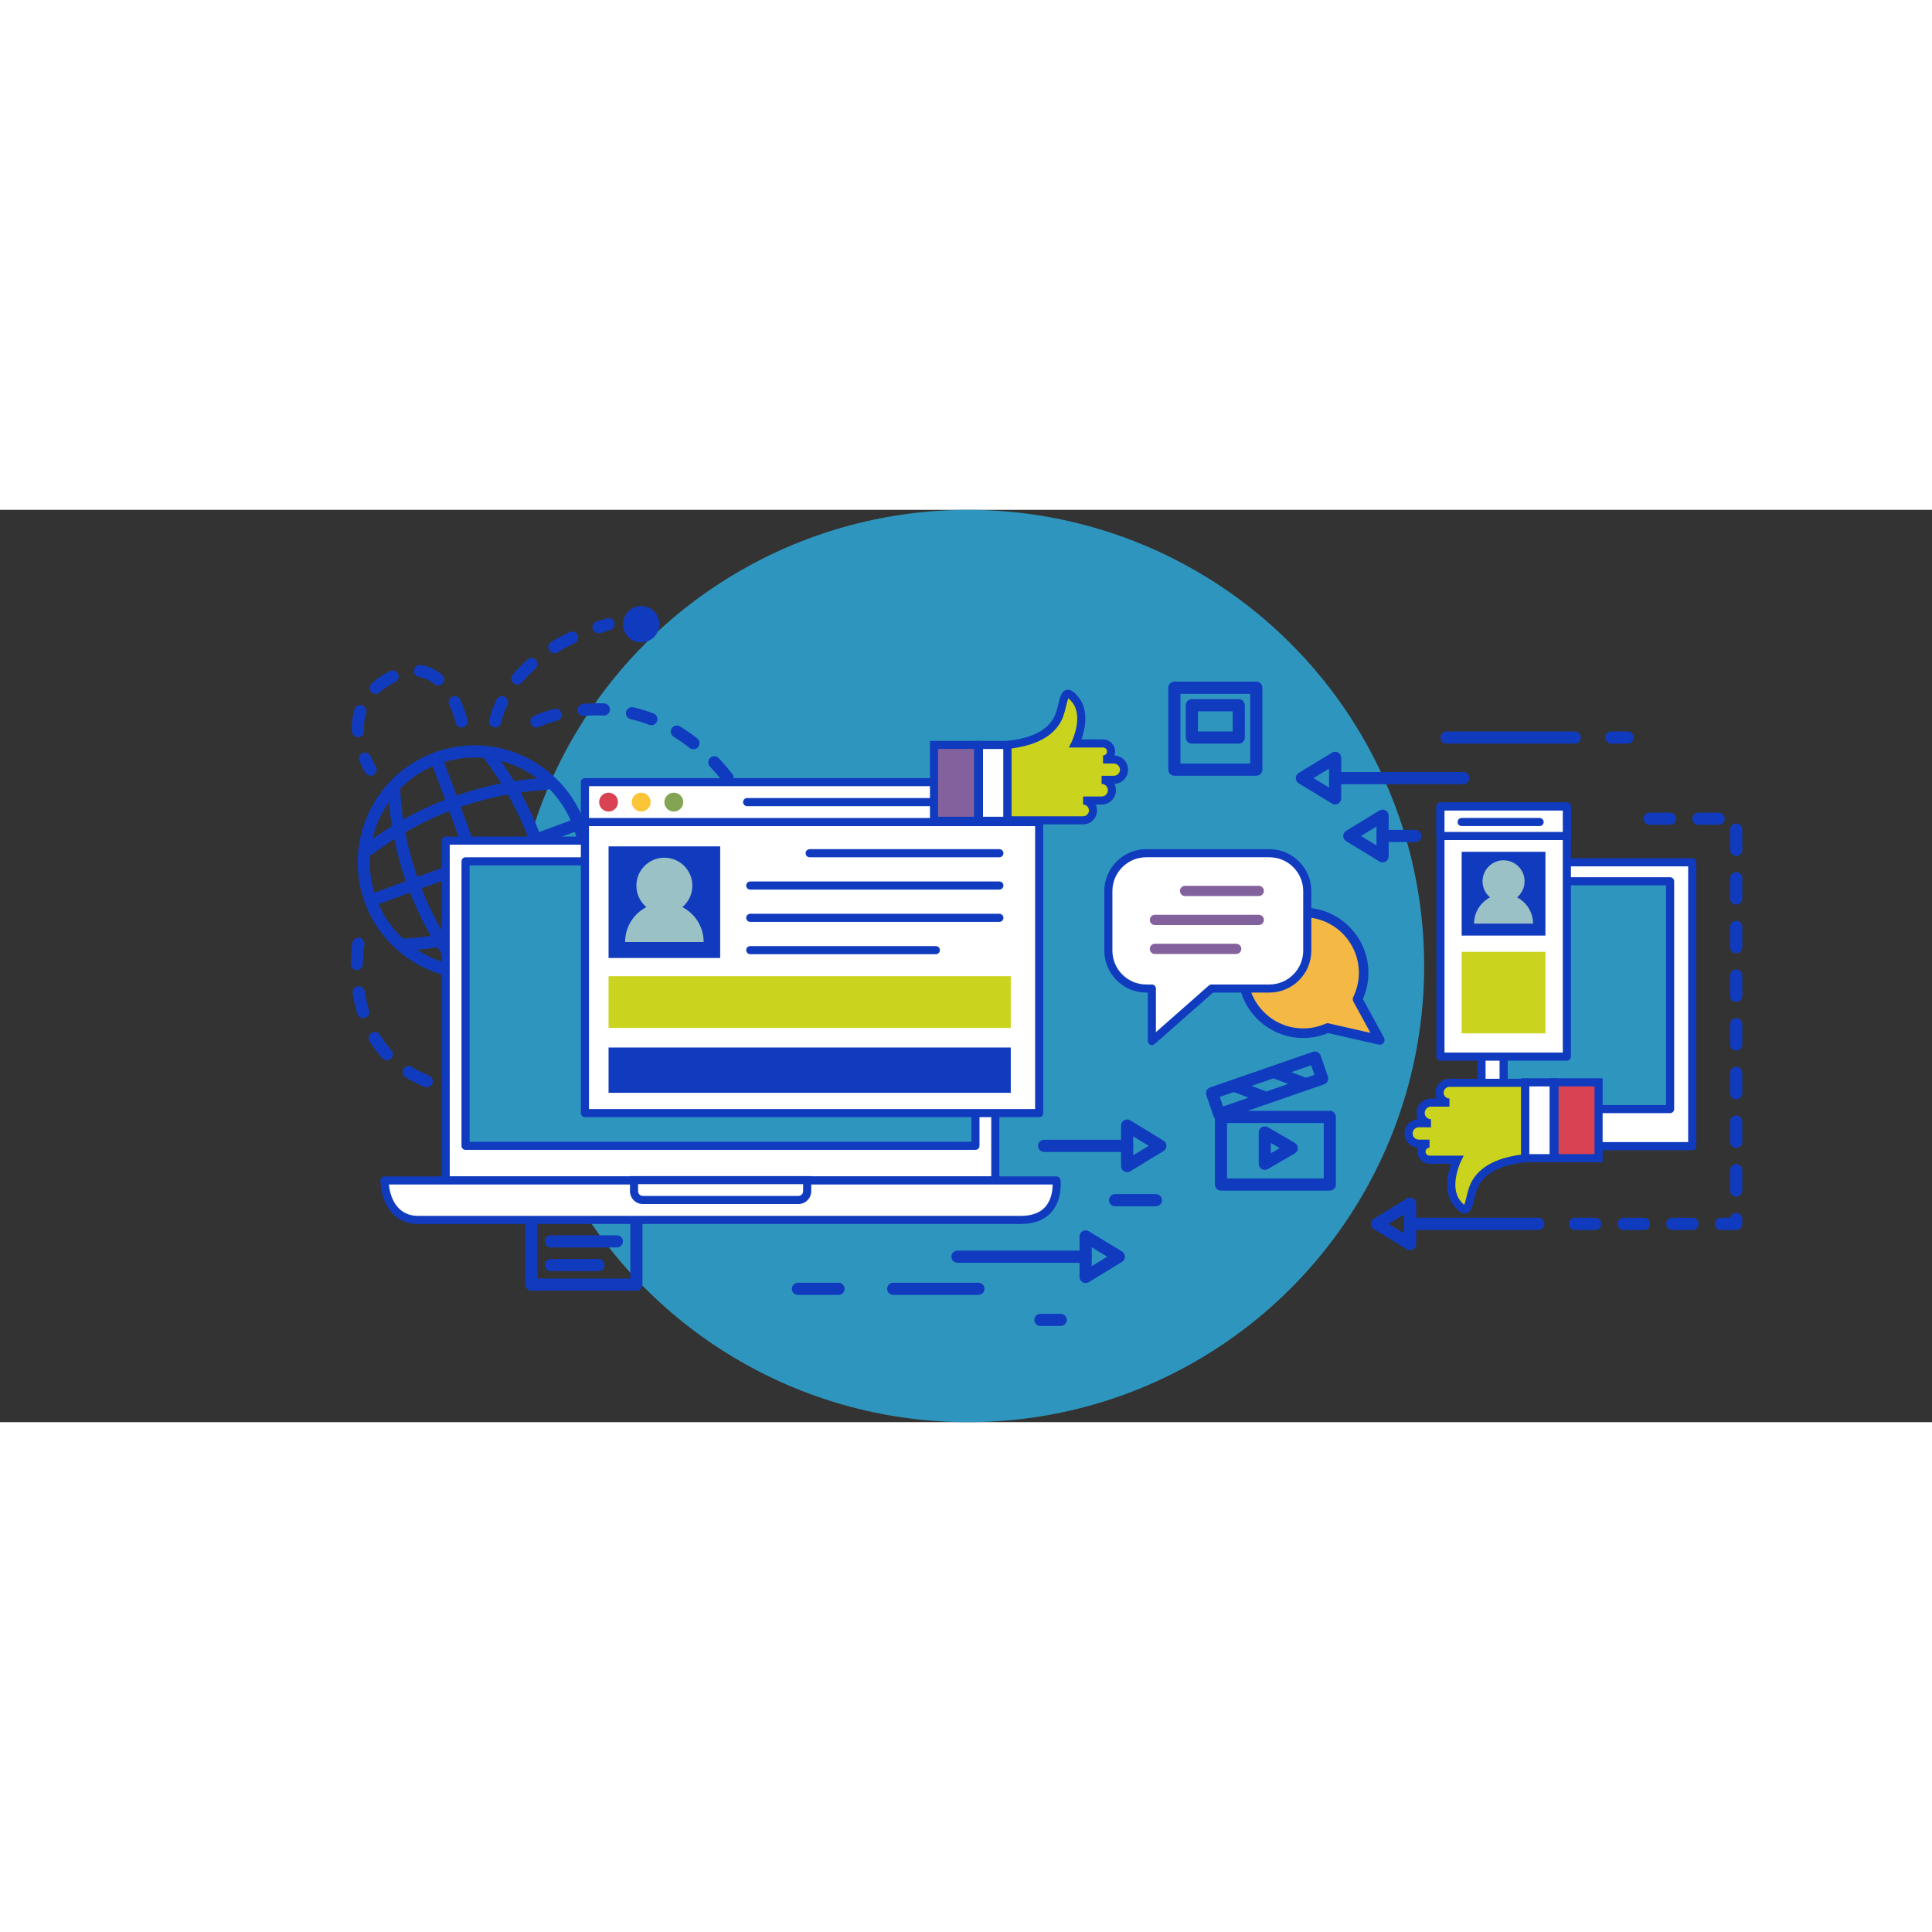 <?xml version="1.0"?>
<svg xmlns="http://www.w3.org/2000/svg" xmlns:xlink="http://www.w3.org/1999/xlink" version="1.1" id="Capa_1" x="0px" y="0px" width="512px" height="512px" viewBox="0 0 360 170" enable-background="new 0 0 360 170" xml:space="preserve" class=""><rect x="0" y="0" width="360" height="170" fill="#333333" stroke="none"/><g><g>
	<circle fill="#DFDFDF" cx="180.371" cy="85.001" r="85" data-original="#DFDFDF" class="active-path" style="fill:#2E96BE" data-old_color="#DFDFDF"/>
	<g>
		<g>
			<g>
				<path fill="#585757" d="M118.582,145.495H99.006c-0.626,0-1.134-0.509-1.134-1.134v-22.58c0-0.629,0.508-1.135,1.134-1.135      h19.576c0.626,0,1.134,0.506,1.134,1.135v22.58C119.716,144.986,119.208,145.495,118.582,145.495z M100.139,143.229h17.31      v-20.312h-17.31V143.229z" data-original="#585757" class="" style="fill:#113BBF" data-old_color="#585757"/>
			</g>
		</g>
	</g>
	<g>
		<g>
			<g>
				<g>
					<path fill="#585757" d="M88.439,87.47h-0.002c-9.085,0-17.303-5.729-20.444-14.26c-4.154-11.273,1.637-23.823,12.91-27.977       c2.43-0.896,4.963-1.35,7.531-1.35c9.086,0,17.304,5.73,20.445,14.26c2.013,5.46,1.777,11.378-0.661,16.663       c-2.438,5.283-6.788,9.303-12.248,11.315C93.539,87.016,91.006,87.47,88.439,87.47z M88.435,46.151       c-2.301,0-4.57,0.406-6.747,1.209c-10.101,3.721-15.289,14.967-11.567,25.066c2.816,7.642,10.178,12.776,18.319,12.776l0,0       c2.298,0,4.567-0.407,6.747-1.21c4.892-1.802,8.789-5.403,10.974-10.137c2.186-4.734,2.396-10.036,0.592-14.928       C103.938,51.285,96.576,46.151,88.435,46.151z" data-original="#585757" class="" style="fill:#113BBF" data-old_color="#585757"/>
				</g>
			</g>
		</g>
		<g>
			<g>
				<g>
					<path fill="#585757" d="M68.775,64.343c-0.344,0-0.685-0.155-0.906-0.45c-0.376-0.499-0.277-1.21,0.222-1.588       c9.773-7.382,21.405-11.669,33.641-12.395c0.624-0.046,1.162,0.438,1.198,1.064c0.036,0.624-0.439,1.162-1.064,1.198       c-11.786,0.7-22.992,4.83-32.407,11.942C69.254,64.269,69.013,64.343,68.775,64.343z" data-original="#585757" class="" style="fill:#113BBF" data-old_color="#585757"/>
				</g>
			</g>
		</g>
		<g>
			<g>
				<g>
					<path fill="#585757" d="M75.342,82.169c-0.597,0-1.096-0.465-1.131-1.067c-0.037-0.625,0.439-1.162,1.064-1.199       c11.786-0.697,22.992-4.826,32.407-11.94c0.498-0.379,1.21-0.28,1.588,0.22s0.278,1.21-0.223,1.588       c-9.771,7.387-21.404,11.673-33.64,12.396C75.387,82.167,75.363,82.169,75.342,82.169z" data-original="#585757" class="" style="fill:#113BBF" data-old_color="#585757"/>
				</g>
			</g>
		</g>
		<g>
			<g>
				<g>
					<path fill="#585757" d="M85.609,86.605c-0.344,0-0.683-0.154-0.905-0.449c-7.388-9.778-11.675-21.411-12.396-33.64       c-0.036-0.625,0.439-1.16,1.065-1.197c0.63-0.04,1.16,0.438,1.198,1.064c0.693,11.781,4.824,22.986,11.94,32.406       c0.378,0.5,0.278,1.21-0.223,1.588C86.088,86.532,85.847,86.605,85.609,86.605z" data-original="#585757" class="" style="fill:#113BBF" data-old_color="#585757"/>
				</g>
			</g>
		</g>
		<g>
			<g>
				<g>
					<path fill="#585757" d="M103.433,80.037c-0.596,0-1.097-0.463-1.132-1.065c-0.694-11.78-4.824-22.987-11.939-32.408       c-0.378-0.499-0.277-1.21,0.222-1.588c0.498-0.376,1.21-0.278,1.588,0.221c7.386,9.779,11.672,21.412,12.396,33.64       c0.036,0.625-0.44,1.162-1.066,1.199C103.479,80.037,103.454,80.037,103.433,80.037z" data-original="#585757" class="" style="fill:#113BBF" data-old_color="#585757"/>
				</g>
			</g>
		</g>
		<g>
			<g>
				<g>
					<path fill="#585757" d="M69.056,73.953c-0.46,0-0.896-0.285-1.062-0.743c-0.217-0.587,0.084-1.24,0.672-1.456l38.761-14.283       c0.587-0.217,1.238,0.084,1.455,0.672c0.217,0.587-0.084,1.238-0.672,1.456L69.448,73.882       C69.318,73.929,69.188,73.953,69.056,73.953z" data-original="#585757" class="" style="fill:#113BBF" data-old_color="#585757"/>
				</g>
			</g>
		</g>
		<g>
			<g>
				<g>
					<path fill="#585757" d="M95.578,86.189c-0.461,0-0.895-0.283-1.063-0.741l-14.283-38.76c-0.217-0.587,0.085-1.24,0.672-1.455       c0.586-0.217,1.238,0.084,1.456,0.671l14.283,38.761c0.215,0.587-0.085,1.237-0.672,1.456       C95.841,86.168,95.708,86.189,95.578,86.189z" data-original="#585757" class="" style="fill:#113BBF" data-old_color="#585757"/>
				</g>
			</g>
		</g>
	</g>
	<g>
		<g>
			<g>
				<path fill="#585757" d="M88.318,109.596c-0.034,0-0.068-0.002-0.104-0.005c-1.331-0.116-2.629-0.298-3.853-0.534      c-0.615-0.121-1.016-0.718-0.896-1.33c0.119-0.617,0.711-1.02,1.33-0.896c1.146,0.225,2.364,0.393,3.618,0.504      c0.624,0.057,1.085,0.604,1.03,1.229C89.393,109.15,88.898,109.596,88.318,109.596z M79.516,107.604      c-0.143,0-0.284-0.026-0.425-0.082c-1.256-0.508-2.444-1.106-3.537-1.783c-0.532-0.33-0.698-1.028-0.367-1.562      c0.329-0.53,1.027-0.696,1.561-0.368c0.982,0.608,2.059,1.15,3.192,1.608c0.582,0.233,0.861,0.896,0.628,1.476      C80.39,107.334,79.965,107.604,79.516,107.604z M72.087,102.559c-0.308,0-0.612-0.125-0.837-0.369      c-0.892-0.973-1.695-2.047-2.392-3.196c-0.325-0.536-0.153-1.232,0.382-1.558c0.534-0.324,1.232-0.153,1.558,0.383      c0.618,1.021,1.333,1.978,2.123,2.84c0.424,0.461,0.394,1.178-0.068,1.602C72.634,102.458,72.359,102.559,72.087,102.559z       M67.684,94.716c-0.483,0-0.933-0.312-1.082-0.798c-0.378-1.221-0.676-2.514-0.886-3.842c-0.098-0.618,0.325-1.198,0.943-1.296      c0.617-0.093,1.2,0.325,1.296,0.942c0.192,1.223,0.465,2.407,0.812,3.523c0.186,0.6-0.149,1.232-0.747,1.419      C67.907,94.699,67.795,94.716,67.684,94.716z M66.479,85.756c-0.006,0-0.014,0-0.021,0c-0.625-0.012-1.124-0.527-1.113-1.153      c0.039-2.347,0.313-3.885,0.325-3.949c0.112-0.616,0.703-1.024,1.318-0.912c0.615,0.11,1.024,0.701,0.914,1.316      c-0.003,0.015-0.256,1.435-0.291,3.583C67.602,85.26,67.096,85.756,66.479,85.756z" data-original="#585757" class="" style="fill:#113BBF" data-old_color="#585757"/>
			</g>
		</g>
	</g>
	<g>
		<g>
			<g>
				<path fill="#585757" d="M139.216,56.35c-0.384,0-0.759-0.195-0.973-0.549c-0.196-0.326-0.393-0.648-0.591-0.962      c-0.334-0.53-0.174-1.229,0.354-1.563c0.53-0.334,1.229-0.174,1.563,0.355c0.205,0.328,0.41,0.662,0.615,1.001      c0.321,0.537,0.148,1.234-0.389,1.556C139.617,56.298,139.415,56.35,139.216,56.35z M135.571,51.044      c-0.335,0-0.668-0.148-0.891-0.433c-0.773-0.98-1.581-1.916-2.398-2.783c-0.431-0.455-0.41-1.172,0.044-1.602      c0.455-0.431,1.174-0.41,1.604,0.044c0.864,0.915,1.717,1.903,2.53,2.936c0.39,0.492,0.304,1.205-0.188,1.593      C136.065,50.964,135.817,51.044,135.571,51.044z M129.21,44.614c-0.245,0-0.493-0.08-0.698-0.242      c-0.968-0.76-1.974-1.458-2.989-2.078c-0.534-0.325-0.704-1.021-0.378-1.558c0.323-0.534,1.021-0.704,1.558-0.379      c1.094,0.666,2.174,1.417,3.21,2.232c0.493,0.387,0.577,1.1,0.19,1.593C129.879,44.465,129.545,44.614,129.21,44.614z       M99.968,40.553c-0.425,0-0.83-0.238-1.024-0.646c-0.271-0.565-0.03-1.24,0.535-1.51c0.058-0.026,1.451-0.686,3.771-1.3      c0.604-0.161,1.228,0.199,1.386,0.805c0.161,0.605-0.198,1.227-0.805,1.386c-2.098,0.557-3.363,1.151-3.377,1.158      C100.296,40.52,100.13,40.553,99.968,40.553z M121.369,40.134c-0.133,0-0.269-0.024-0.401-0.074      c-1.128-0.43-2.294-0.784-3.465-1.056c-0.61-0.142-0.989-0.75-0.849-1.359c0.14-0.611,0.751-0.992,1.359-0.849      c1.271,0.294,2.535,0.679,3.759,1.144c0.586,0.222,0.879,0.877,0.658,1.461C122.258,39.855,121.826,40.134,121.369,40.134z       M108.745,38.419c-0.582,0-1.078-0.446-1.128-1.036c-0.055-0.625,0.407-1.174,1.032-1.227c1.3-0.112,2.583-0.146,3.919-0.091      c0.626,0.026,1.113,0.554,1.086,1.179c-0.024,0.626-0.543,1.118-1.179,1.086c-1.236-0.05-2.427-0.021-3.633,0.084      C108.81,38.417,108.777,38.419,108.745,38.419z" data-original="#585757" class="" style="fill:#113BBF" data-old_color="#585757"/>
			</g>
		</g>
	</g>
	<g>
		<g>
			<g>
				<g>
					<g>
						<rect x="83.045" y="61.637" fill="#FFFFFF" width="102.417" height="63.324" data-original="#FFFFFF" class=""/>
					</g>
				</g>
			</g>
			<g>
				<g>
					<g>
						<path fill="#585757" d="M185.462,125.717H83.045c-0.417,0-0.755-0.339-0.755-0.756V61.637c0-0.418,0.338-0.756,0.755-0.756        h102.417c0.418,0,0.756,0.338,0.756,0.756v63.324C186.218,125.378,185.88,125.717,185.462,125.717z M83.801,124.205h100.905        V62.393H83.801V124.205z" data-original="#585757" class="" style="fill:#113BBF" data-old_color="#585757"/>
					</g>
				</g>
			</g>
		</g>
		<g>
			<g>
				<g>
					<g>
						<rect x="86.749" y="65.497" fill="#2E96BE" width="95.009" height="53.012" data-original="#2E96BE" class=""/>
					</g>
				</g>
			</g>
			<g>
				<g>
					<g>
						<path fill="#585757" d="M181.758,119.266H86.749c-0.418,0-0.756-0.34-0.756-0.757V65.497c0-0.417,0.338-0.756,0.756-0.756        h95.009c0.416,0,0.757,0.338,0.757,0.756v53.012C182.514,118.926,182.174,119.266,181.758,119.266z M87.505,117.753h93.497        v-51.5H87.505V117.753z" data-original="#585757" class="" style="fill:#113BBF" data-old_color="#585757"/>
					</g>
				</g>
			</g>
		</g>
		<g>
			<g>
				<g>
					<g>
						<path fill="#FFFFFF" d="M190.25,132.314c-24.851,0-81.474,0-112.307,0c-6.292,0-6.292-7.354-6.292-7.354h125.205        C196.856,124.961,197.799,132.314,190.25,132.314z" data-original="#FFFFFF" class=""/>
					</g>
				</g>
			</g>
			<g>
				<g>
					<g>
						<path fill="#585757" d="M190.25,133.07H77.943c-5.575,0-7.048-5.305-7.048-8.109c0-0.418,0.339-0.756,0.756-0.756h125.205        c0.379,0,0.701,0.281,0.748,0.659c0.02,0.146,0.434,3.597-1.686,6.004C194.635,132.329,192.728,133.07,190.25,133.07z         M72.457,125.717c0.188,1.74,1.098,5.842,5.486,5.842H190.25c2.022,0,3.549-0.567,4.535-1.688        c1.185-1.346,1.354-3.186,1.354-4.153L72.457,125.717L72.457,125.717z" data-original="#585757" class="" style="fill:#113BBF" data-old_color="#585757"/>
					</g>
				</g>
			</g>
		</g>
	</g>
	<g>
		<g>
			<g>
				<g>
					<rect x="108.991" y="58.176" fill="#FFFFFF" width="84.641" height="54.239" data-original="#FFFFFF" class=""/>
				</g>
			</g>
		</g>
		<g>
			<g>
				<g>
					<path fill="#585757" d="M193.632,113.171h-84.641c-0.417,0-0.756-0.338-0.756-0.756V58.176c0-0.418,0.339-0.756,0.756-0.756       h84.641c0.417,0,0.757,0.338,0.757,0.756v54.239C194.388,112.833,194.049,113.171,193.632,113.171z M109.747,111.659h83.129       V58.931h-83.129V111.659z" data-original="#585757" class="" style="fill:#113BBF" data-old_color="#585757"/>
				</g>
			</g>
		</g>
	</g>
	<g>
		<g>
			<g>
				<rect x="113.397" y="62.71" fill="#585757" width="20.799" height="20.799" data-original="#585757" class="" style="fill:#113BBF" data-old_color="#585757"/>
			</g>
		</g>
	</g>
	<g>
		<g>
			<g>
				<rect x="113.397" y="86.896" fill="#CAD41F" width="74.943" height="9.642" data-original="#CAD41F" class=""/>
			</g>
		</g>
	</g>
	<g>
		<g>
			<g>
				<rect x="113.397" y="100.191" fill="#585757" width="74.943" height="8.438" data-original="#585757" class="" style="fill:#113BBF" data-old_color="#585757"/>
			</g>
		</g>
	</g>
	<g>
		<g>
			<g>
				<g>
					<rect x="108.991" y="50.745" fill="#FFFFFF" width="84.641" height="7.431" data-original="#FFFFFF" class=""/>
				</g>
			</g>
		</g>
		<g>
			<g>
				<g>
					<path fill="#585757" d="M193.632,58.931h-84.641c-0.417,0-0.756-0.338-0.756-0.755v-7.431c0-0.418,0.339-0.756,0.756-0.756       h84.641c0.417,0,0.757,0.338,0.757,0.756v7.431C194.388,58.593,194.049,58.931,193.632,58.931z M109.747,57.42h83.129V51.5       h-83.129V57.42z" data-original="#585757" class="" style="fill:#113BBF" data-old_color="#585757"/>
				</g>
			</g>
		</g>
	</g>
	<g>
		<g>
			<g>
				<circle fill="#D84253" cx="113.398" cy="54.46" r="1.758" data-original="#D84253"/>
			</g>
		</g>
	</g>
	<g>
		<g>
			<g>
				<circle fill="#83A452" cx="125.555" cy="54.46" r="1.758" data-original="#83A452"/>
			</g>
		</g>
	</g>
	<g>
		<g>
			<g>
				<circle fill="#FCC538" cx="119.477" cy="54.46" r="1.758" data-original="#FCC538"/>
			</g>
		</g>
	</g>
	<g>
		<g>
			<g>
				<path fill="#585757" d="M188.342,55.216h-49.126c-0.418,0-0.756-0.338-0.756-0.756c0-0.417,0.338-0.756,0.756-0.756h49.126      c0.416,0,0.757,0.338,0.757,0.756S188.758,55.216,188.342,55.216z" data-original="#585757" class="" style="fill:#113BBF" data-old_color="#585757"/>
			</g>
		</g>
	</g>
	<g>
		<g>
			<g>
				<circle fill="#99C1C6" cx="123.796" cy="70.032" r="5.214" data-original="#99C1C6"/>
			</g>
		</g>
	</g>
	<g>
		<g>
			<g>
				<path fill="#99C1C6" d="M123.797,73.211c-4.046,0-7.323,3.28-7.323,7.325h14.646C131.12,76.492,127.842,73.211,123.797,73.211z" data-original="#99C1C6"/>
			</g>
		</g>
	</g>
	<g>
		<g>
			<g>
				<path fill="#585757" d="M186.218,64.741H150.87c-0.418,0-0.756-0.338-0.756-0.755c0-0.418,0.338-0.756,0.756-0.756h35.348      c0.417,0,0.757,0.338,0.757,0.756C186.974,64.403,186.635,64.741,186.218,64.741z" data-original="#585757" class="" style="fill:#113BBF" data-old_color="#585757"/>
			</g>
		</g>
	</g>
	<g>
		<g>
			<g>
				<path fill="#585757" d="M186.218,70.761h-46.421c-0.417,0-0.756-0.338-0.756-0.756c0-0.417,0.339-0.756,0.756-0.756h46.421      c0.417,0,0.757,0.339,0.757,0.756C186.974,70.423,186.635,70.761,186.218,70.761z" data-original="#585757" class="" style="fill:#113BBF" data-old_color="#585757"/>
			</g>
		</g>
	</g>
	<g>
		<g>
			<g>
				<path fill="#585757" d="M186.218,76.782h-46.421c-0.417,0-0.756-0.339-0.756-0.756s0.339-0.756,0.756-0.756h46.421      c0.417,0,0.757,0.338,0.757,0.756C186.974,76.443,186.635,76.782,186.218,76.782z" data-original="#585757" class="" style="fill:#113BBF" data-old_color="#585757"/>
			</g>
		</g>
	</g>
	<g>
		<g>
			<g>
				<path fill="#585757" d="M174.38,82.802h-34.583c-0.417,0-0.756-0.338-0.756-0.756s0.339-0.756,0.756-0.756h34.583      c0.417,0,0.757,0.338,0.757,0.756S174.797,82.802,174.38,82.802z" data-original="#585757" class="" style="fill:#113BBF" data-old_color="#585757"/>
			</g>
		</g>
	</g>
	<g>
		<g>
			<g>
				<path fill="#FFFFFF" d="M118.141,124.898v2.058c0,0.905,0.734,1.642,1.642,1.642h28.981c0.906,0,1.643-0.734,1.643-1.642v-2.058      H118.141z" data-original="#FFFFFF" class=""/>
			</g>
		</g>
		<g>
			<g>
				<path fill="#585757" d="M148.764,129.354h-28.981c-1.322,0-2.396-1.073-2.396-2.396v-2.812h33.776v2.812      C151.162,128.279,150.086,129.354,148.764,129.354z M118.896,125.654v1.302c0,0.489,0.396,0.886,0.886,0.886h28.981      c0.487,0,0.887-0.396,0.887-0.886v-1.302H118.896z" data-original="#585757" class="" style="fill:#113BBF" data-old_color="#585757"/>
			</g>
		</g>
	</g>
	<g>
		<g>
			<g>
				<g>
					<g>
						<g>
							<rect x="276.061" y="65.676" fill="#FFFFFF" width="39.261" height="52.895" data-original="#FFFFFF" class=""/>
						</g>
					</g>
				</g>
				<g>
					<g>
						<g>
							<path fill="#585757" d="M315.321,119.325H276.06c-0.418,0-0.756-0.339-0.756-0.757V65.676c0-0.417,0.338-0.756,0.756-0.756         h39.261c0.418,0,0.756,0.338,0.756,0.756v52.895C316.077,118.986,315.739,119.325,315.321,119.325z M276.816,117.812h37.749         v-51.38h-37.749V117.812z" data-original="#585757" class="" style="fill:#113BBF" data-old_color="#585757"/>
						</g>
					</g>
				</g>
			</g>
			<g>
				<g>
					<g>
						<g>
							<rect x="280.183" y="69.216" fill="#2E96BE" width="31.016" height="42.446" data-original="#2E96BE" class=""/>
						</g>
					</g>
				</g>
				<g>
					<g>
						<g>
							<path fill="#585757" d="M311.198,112.418h-31.016c-0.417,0-0.757-0.338-0.757-0.756V69.216c0-0.418,0.34-0.756,0.757-0.756         h31.016c0.418,0,0.756,0.338,0.756,0.756v42.446C311.954,112.08,311.616,112.418,311.198,112.418z M280.938,110.906h29.504         V69.971h-29.504V110.906z" data-original="#585757" class="" style="fill:#113BBF" data-old_color="#585757"/>
						</g>
					</g>
				</g>
			</g>
		</g>
		<g>
			<g>
				<g>
					<g>
						<g>
							<rect x="268.403" y="55.276" fill="#FFFFFF" width="23.558" height="46.607" data-original="#FFFFFF" class=""/>
						</g>
					</g>
				</g>
				<g>
					<g>
						<g>
							<path fill="#585757" d="M291.961,102.641h-23.558c-0.416,0-0.756-0.339-0.756-0.757V55.276c0-0.418,0.34-0.756,0.756-0.756         h23.558c0.418,0,0.756,0.338,0.756,0.756v46.607C292.717,102.302,292.379,102.641,291.961,102.641z M269.159,101.128h22.046         V56.032h-22.046V101.128L269.159,101.128z" data-original="#585757" class="" style="fill:#113BBF" data-old_color="#585757"/>
						</g>
					</g>
				</g>
			</g>
			<g>
				<g>
					<g>
						<g>
							<rect x="268.403" y="55.276" fill="#FFFFFF" width="23.558" height="5.497" data-original="#FFFFFF" class=""/>
						</g>
					</g>
				</g>
				<g>
					<g>
						<g>
							<path fill="#585757" d="M291.961,61.529h-23.558c-0.416,0-0.756-0.338-0.756-0.756v-5.497c0-0.418,0.34-0.756,0.756-0.756         h23.558c0.418,0,0.756,0.338,0.756,0.756v5.497C292.717,61.191,292.379,61.529,291.961,61.529z M269.159,60.018h22.046         v-3.985h-22.046V60.018L269.159,60.018z" data-original="#585757" class="" style="fill:#113BBF" data-old_color="#585757"/>
						</g>
					</g>
				</g>
			</g>
			<g>
				<g>
					<g>
						<path fill="#585757" d="M286.885,58.924H272.36c-0.418,0-0.756-0.338-0.756-0.756c0-0.417,0.338-0.755,0.756-0.755h14.525        c0.419,0,0.757,0.338,0.757,0.755C287.642,58.586,287.304,58.924,286.885,58.924z" data-original="#585757" class="" style="fill:#113BBF" data-old_color="#585757"/>
					</g>
				</g>
			</g>
			<g>
				<g>
					<g>
						<rect x="272.359" y="63.72" fill="#585757" width="15.613" height="15.613" data-original="#585757" class="" style="fill:#113BBF" data-old_color="#585757"/>
					</g>
				</g>
			</g>
			<g>
				<g>
					<g>
						<circle fill="#99C1C6" cx="280.167" cy="69.216" r="3.915" data-original="#99C1C6"/>
					</g>
				</g>
			</g>
			<g>
				<g>
					<g>
						<path fill="#99C1C6" d="M280.167,71.604c-3.037,0-5.499,2.461-5.499,5.499h10.996        C285.664,74.065,283.203,71.604,280.167,71.604z" data-original="#99C1C6"/>
					</g>
				</g>
			</g>
			<g>
				<g>
					<g>
						<rect x="272.359" y="82.358" fill="#CAD41F" width="15.613" height="15.194" data-original="#CAD41F" class=""/>
					</g>
				</g>
			</g>
		</g>
	</g>
	<g>
		<g>
			<g>
				<path fill="#F4B845" d="M253.759,83.072v4.432l-0.601,3.695l3.844,7.473l-9.607-1.582c0,0-8.501,1.362-10.327-1.215      l-4.685-5.003c0,0-4.607-15.491,12.602-15.594C251.356,75.241,253.759,83.072,253.759,83.072z" data-original="#F4B845"/>
			</g>
		</g>
	</g>
	<g>
		<g>
			<g>
				<g>
					<path fill="#585757" d="M257.105,99.673c-0.067,0-0.134-0.008-0.2-0.022l-9.434-2.152c-1.479,0.611-3.033,0.921-4.63,0.921       c-6.698,0-12.149-5.451-12.149-12.149c0-6.701,5.451-12.15,12.149-12.15c6.7,0,12.149,5.45,12.149,12.15       c0,1.688-0.348,3.33-1.036,4.887l3.934,7.197c0.168,0.309,0.141,0.687-0.07,0.967       C257.646,99.545,257.381,99.673,257.105,99.673z M247.388,95.666c0.065,0,0.133,0.008,0.198,0.023l7.782,1.775l-3.197-5.851       c-0.139-0.255-0.146-0.562-0.02-0.82c0.698-1.435,1.053-2.958,1.053-4.526c0-5.715-4.647-10.362-10.362-10.362       s-10.362,4.647-10.362,10.362c0,5.713,4.647,10.362,10.362,10.362c1.445,0,2.854-0.299,4.185-0.888       C247.14,95.693,247.264,95.666,247.388,95.666z" data-original="#585757" class="" style="fill:#113BBF" data-old_color="#585757"/>
				</g>
			</g>
		</g>
	</g>
	<g>
		<g>
			<g>
				<path fill="#FFFFFF" d="M236.524,63.983H213.59c-3.887,0-7.063,3.179-7.063,7.064v11.086c0,3.887,3.178,7.066,7.063,7.066h1.042      v9.795l11.117-9.795h10.775c3.887,0,7.064-3.18,7.064-7.066V71.047C243.59,67.162,240.411,63.983,236.524,63.983z" data-original="#FFFFFF" class=""/>
			</g>
		</g>
	</g>
	<g>
		<g>
			<g>
				<path fill="#585757" d="M214.632,99.75c-0.104,0-0.211-0.021-0.312-0.068c-0.271-0.121-0.444-0.391-0.444-0.688v-9.039h-0.286      c-4.312,0-7.819-3.508-7.819-7.822V71.047c0-4.312,3.507-7.82,7.819-7.82h22.936c4.312,0,7.821,3.509,7.821,7.82v11.086      c0,4.314-3.509,7.822-7.821,7.822h-10.491l-10.9,9.605C214.99,99.686,214.812,99.75,214.632,99.75z M213.59,64.738      c-3.479,0-6.31,2.83-6.31,6.309v11.086c0,3.479,2.83,6.311,6.31,6.311h1.042c0.418,0,0.757,0.338,0.757,0.756v8.121l9.861-8.688      c0.138-0.123,0.315-0.188,0.499-0.188h10.775c3.479,0,6.31-2.832,6.31-6.311V71.047c0-3.479-2.83-6.309-6.31-6.309H213.59z" data-original="#585757" class="" style="fill:#113BBF" data-old_color="#585757"/>
			</g>
		</g>
	</g>
	<g>
		<g>
			<g>
				<g>
					<path fill="#585757" d="M210.024,119.643h-15.473c-0.625,0-1.133-0.508-1.133-1.134s0.508-1.134,1.133-1.134h15.473       c0.628,0,1.134,0.508,1.134,1.134S210.652,119.643,210.024,119.643z" data-original="#585757" class="" style="fill:#113BBF" data-old_color="#585757"/>
				</g>
			</g>
		</g>
		<g>
			<g>
				<g>
					<path fill="#585757" d="M210.024,123.421c-0.189,0-0.382-0.049-0.555-0.146c-0.357-0.2-0.578-0.578-0.578-0.988v-7.559       c0-0.41,0.221-0.787,0.578-0.988c0.357-0.199,0.796-0.191,1.146,0.021l6.194,3.779c0.338,0.205,0.543,0.57,0.543,0.967       s-0.205,0.762-0.543,0.969l-6.194,3.778C210.436,123.366,210.23,123.421,210.024,123.421z M211.158,116.749v3.519l2.885-1.759       L211.158,116.749z" data-original="#585757" class="" style="fill:#113BBF" data-old_color="#585757"/>
				</g>
			</g>
		</g>
	</g>
	<g>
		<g>
			<g>
				<g>
					<path fill="#585757" d="M202.29,140.301h-23.879c-0.627,0-1.133-0.508-1.133-1.134s0.506-1.134,1.133-1.134h23.879       c0.626,0,1.134,0.508,1.134,1.134S202.916,140.301,202.29,140.301z" data-original="#585757" class="" style="fill:#113BBF" data-old_color="#585757"/>
				</g>
			</g>
		</g>
		<g>
			<g>
				<g>
					<path fill="#585757" d="M202.29,144.08c-0.191,0-0.383-0.049-0.556-0.146c-0.357-0.199-0.578-0.578-0.578-0.988v-7.559       c0-0.41,0.221-0.787,0.578-0.988c0.356-0.198,0.796-0.191,1.146,0.021l6.193,3.778c0.338,0.206,0.543,0.573,0.543,0.969       s-0.205,0.762-0.543,0.967l-6.193,3.779C202.699,144.023,202.493,144.08,202.29,144.08z M203.424,137.407v3.52l2.884-1.76       L203.424,137.407z" data-original="#585757" class="" style="fill:#113BBF" data-old_color="#585757"/>
				</g>
			</g>
		</g>
	</g>
	<g>
		<g>
			<g>
				<g>
					<path fill="#585757" d="M286.64,134.188h-23.878c-0.629,0-1.135-0.508-1.135-1.133c0-0.627,0.506-1.135,1.135-1.135h23.878       c0.626,0,1.134,0.508,1.134,1.135C287.774,133.68,287.266,134.188,286.64,134.188z" data-original="#585757" class="" style="fill:#113BBF" data-old_color="#585757"/>
				</g>
			</g>
		</g>
		<g>
			<g>
				<g>
					<path fill="#585757" d="M262.762,137.967c-0.205,0-0.41-0.056-0.592-0.167l-6.192-3.778c-0.338-0.205-0.544-0.57-0.544-0.967       c0-0.396,0.206-0.762,0.544-0.969l6.192-3.779c0.351-0.212,0.788-0.22,1.146-0.021c0.356,0.2,0.579,0.579,0.579,0.989v7.558       c0,0.411-0.223,0.788-0.579,0.989C263.144,137.918,262.952,137.967,262.762,137.967z M258.743,133.055l2.885,1.76v-3.52       L258.743,133.055z" data-original="#585757" class="" style="fill:#113BBF" data-old_color="#585757"/>
				</g>
			</g>
		</g>
	</g>
	<g>
		<g>
			<g>
				<g>
					<path fill="#585757" d="M272.656,51.123h-23.878c-0.628,0-1.134-0.508-1.134-1.134c0-0.626,0.506-1.134,1.134-1.134h23.878       c0.626,0,1.134,0.508,1.134,1.134C273.79,50.615,273.282,51.123,272.656,51.123z" data-original="#585757" class="" style="fill:#113BBF" data-old_color="#585757"/>
				</g>
			</g>
		</g>
		<g>
			<g>
				<g>
					<path fill="#585757" d="M248.778,54.901c-0.205,0-0.41-0.055-0.591-0.165l-6.193-3.779c-0.339-0.207-0.544-0.573-0.544-0.968       c0-0.396,0.205-0.762,0.544-0.967l6.193-3.779c0.35-0.214,0.787-0.222,1.146-0.022c0.357,0.201,0.579,0.579,0.579,0.989v7.558       c0,0.411-0.222,0.789-0.579,0.989C249.16,54.853,248.969,54.901,248.778,54.901z M244.76,49.989l2.886,1.76V48.23       L244.76,49.989z" data-original="#585757" class="" style="fill:#113BBF" data-old_color="#585757"/>
				</g>
			</g>
		</g>
	</g>
	<g>
		<g>
			<g>
				<g>
					<path fill="#585757" d="M293.438,43.564H269.56c-0.626,0-1.135-0.508-1.135-1.133c0-0.626,0.509-1.134,1.135-1.134h23.878       c0.626,0,1.134,0.508,1.134,1.134C294.571,43.057,294.063,43.564,293.438,43.564z" data-original="#585757" class="" style="fill:#113BBF" data-old_color="#585757"/>
				</g>
			</g>
		</g>
	</g>
	<g>
		<g>
			<g>
				<g>
					<path fill="#585757" d="M303.304,43.564h-3.042c-0.627,0-1.135-0.508-1.135-1.133c0-0.626,0.508-1.134,1.135-1.134h3.042       c0.626,0,1.134,0.508,1.134,1.134S303.93,43.564,303.304,43.564z" data-original="#585757" class="" style="fill:#113BBF" data-old_color="#585757"/>
				</g>
			</g>
		</g>
	</g>
	<g>
		<g>
			<g>
				<g>
					<path fill="#585757" d="M263.742,61.907h-6.122c-0.626,0-1.134-0.506-1.134-1.134c0-0.626,0.508-1.134,1.134-1.134h6.122       c0.625,0,1.133,0.508,1.133,1.134C264.875,61.401,264.367,61.907,263.742,61.907z" data-original="#585757" class="" style="fill:#113BBF" data-old_color="#585757"/>
				</g>
			</g>
		</g>
		<g>
			<g>
				<g>
					<path fill="#585757" d="M257.62,65.686c-0.205,0-0.409-0.055-0.591-0.165l-6.193-3.779c-0.337-0.205-0.543-0.573-0.543-0.968       c0-0.394,0.206-0.762,0.543-0.967l6.193-3.779c0.352-0.214,0.789-0.222,1.146-0.021c0.357,0.201,0.579,0.579,0.579,0.988v7.558       c0,0.411-0.222,0.789-0.579,0.989C258.003,65.639,257.811,65.686,257.62,65.686z M253.604,60.773l2.883,1.76v-3.518       L253.604,60.773z" data-original="#585757" class="" style="fill:#113BBF" data-old_color="#585757"/>
				</g>
			</g>
		</g>
	</g>
	<g>
		<g>
			<g>
				<g>
					<path fill="#585757" d="M182.317,146.285h-15.876c-0.626,0-1.134-0.508-1.134-1.135c0-0.625,0.508-1.133,1.134-1.133h15.876       c0.626,0,1.134,0.508,1.134,1.133C183.451,145.777,182.943,146.285,182.317,146.285z" data-original="#585757" class="" style="fill:#113BBF" data-old_color="#585757"/>
				</g>
			</g>
		</g>
	</g>
	<g>
		<g>
			<g>
				<g>
					<path fill="#585757" d="M114.943,137.445h-12.298c-0.628,0-1.134-0.506-1.134-1.133s0.506-1.135,1.134-1.135h12.299       c0.627,0,1.134,0.508,1.134,1.135C116.077,136.939,115.57,137.445,114.943,137.445z" data-original="#585757" class="" style="fill:#113BBF" data-old_color="#585757"/>
				</g>
			</g>
		</g>
	</g>
	<g>
		<g>
			<g>
				<g>
					<path fill="#585757" d="M111.519,141.855h-8.874c-0.628,0-1.134-0.508-1.134-1.135c0-0.626,0.506-1.134,1.134-1.134h8.874       c0.626,0,1.134,0.508,1.134,1.134C112.652,141.35,112.145,141.855,111.519,141.855z" data-original="#585757" class="" style="fill:#113BBF" data-old_color="#585757"/>
				</g>
			</g>
		</g>
	</g>
	<g>
		<g>
			<g>
				<g>
					<path fill="#585757" d="M156.241,146.285h-7.56c-0.625,0-1.134-0.508-1.134-1.135c0-0.625,0.509-1.133,1.134-1.133h7.56       c0.626,0,1.134,0.508,1.134,1.133C157.375,145.777,156.867,146.285,156.241,146.285z" data-original="#585757" class="" style="fill:#113BBF" data-old_color="#585757"/>
				</g>
			</g>
		</g>
	</g>
	<g>
		<g>
			<g>
				<g>
					<path fill="#585757" d="M197.65,152.08h-3.78c-0.626,0-1.134-0.508-1.134-1.135s0.508-1.133,1.134-1.133h3.78       c0.626,0,1.134,0.506,1.134,1.133S198.276,152.08,197.65,152.08z" data-original="#585757" class="" style="fill:#113BBF" data-old_color="#585757"/>
				</g>
			</g>
		</g>
	</g>
	<g>
		<g>
			<g>
				<g>
					<path fill="#585757" d="M215.382,129.771h-7.611c-0.628,0-1.134-0.508-1.134-1.135c0-0.626,0.506-1.134,1.134-1.134h7.611       c0.626,0,1.135,0.508,1.135,1.134C216.516,129.264,216.008,129.771,215.382,129.771z" data-original="#585757" class="" style="fill:#113BBF" data-old_color="#585757"/>
				</g>
			</g>
		</g>
	</g>
	<g>
		<g>
			<g>
				<g>
					<path fill="#585757" d="M234.089,49.544h-15.265c-0.626,0-1.134-0.508-1.134-1.134V33.146c0-0.626,0.508-1.134,1.134-1.134       h15.265c0.626,0,1.135,0.508,1.135,1.134v15.265C235.223,49.037,234.715,49.544,234.089,49.544z M219.958,47.277h12.997V34.28       h-12.997V47.277z" data-original="#585757" class="" style="fill:#113BBF" data-old_color="#585757"/>
				</g>
			</g>
		</g>
		<g>
			<g>
				<g>
					<path fill="#585757" d="M230.825,43.564h-8.737c-0.626,0-1.134-0.508-1.134-1.133V36.41c0-0.626,0.508-1.133,1.134-1.133h8.737       c0.626,0,1.134,0.507,1.134,1.133v6.021C231.959,43.057,231.451,43.564,230.825,43.564z M223.222,41.297h6.47v-3.754h-6.47       V41.297z" data-original="#585757" class="" style="fill:#113BBF" data-old_color="#585757"/>
				</g>
			</g>
		</g>
	</g>
	<g>
		<g>
			<g>
				<path fill="#585757" d="M247.794,126.852h-20.285c-0.626,0-1.134-0.509-1.134-1.135v-12.595c0-0.626,0.508-1.134,1.134-1.134      h20.285c0.627,0,1.133,0.508,1.133,1.134v12.595C248.927,126.343,248.421,126.852,247.794,126.852z M228.642,124.583h18.019      v-10.327h-18.019V124.583z" data-original="#585757" class="" style="fill:#113BBF" data-old_color="#585757"/>
			</g>
		</g>
	</g>
	<g>
		<g>
			<g>
				<path fill="#585757" d="M227.2,113.752c-0.47,0-0.91-0.293-1.072-0.763l-1.355-3.919c-0.1-0.284-0.08-0.596,0.05-0.865      c0.132-0.271,0.366-0.479,0.65-0.577l19.167-6.639c0.591-0.205,1.236,0.108,1.441,0.7l1.358,3.918      c0.098,0.285,0.079,0.598-0.052,0.867c-0.133,0.271-0.365,0.479-0.649,0.575l-19.168,6.64      C227.448,113.73,227.322,113.752,227.2,113.752z M227.284,109.398l0.615,1.777l17.025-5.896l-0.615-1.775L227.284,109.398z" data-original="#585757" class="" style="fill:#113BBF" data-old_color="#585757"/>
			</g>
		</g>
	</g>
	<g>
		<g>
			<g>
				<path fill="#585757" d="M235.672,122.994c-0.194,0-0.391-0.051-0.564-0.15c-0.353-0.201-0.568-0.576-0.568-0.982v-5.854      c0-0.405,0.217-0.78,0.568-0.983c0.353-0.201,0.785-0.2,1.137,0.004l5.021,2.929c0.349,0.202,0.562,0.575,0.562,0.979      c0,0.403-0.214,0.775-0.562,0.979l-5.021,2.927C236.065,122.943,235.869,122.994,235.672,122.994z M236.805,117.98v1.908      l1.636-0.955L236.805,117.98z" data-original="#585757" class="" style="fill:#113BBF" data-old_color="#585757"/>
			</g>
		</g>
	</g>
	<g>
		<g>
			<g>
				<path fill="#585757" d="M235.317,110.477c-0.136,0-0.273-0.022-0.406-0.074l-5.229-2.004c-0.584-0.225-0.877-0.879-0.652-1.465      c0.225-0.584,0.88-0.875,1.464-0.651l5.229,2.004c0.585,0.223,0.877,0.879,0.652,1.464      C236.203,110.199,235.773,110.477,235.317,110.477z" data-original="#585757" class="" style="fill:#113BBF" data-old_color="#585757"/>
			</g>
		</g>
	</g>
	<g>
		<g>
			<g>
				<path fill="#585757" d="M243.253,108.137c-0.135,0-0.271-0.022-0.403-0.074l-5.571-2.135c-0.584-0.225-0.878-0.88-0.654-1.465      c0.226-0.585,0.88-0.875,1.465-0.652l5.571,2.135c0.584,0.224,0.877,0.881,0.653,1.465      C244.139,107.859,243.709,108.137,243.253,108.137z" data-original="#585757" class="" style="fill:#113BBF" data-old_color="#585757"/>
			</g>
		</g>
	</g>
	<g>
		<g>
			<g>
				<path fill="#585757" d="M323.521,134.188h-2.854c-0.626,0-1.134-0.508-1.134-1.133c0-0.627,0.508-1.135,1.134-1.135h1.737      c0.098-0.527,0.56-0.927,1.114-0.927c0.628,0,1.135,0.507,1.135,1.133v0.928C324.655,133.682,324.148,134.188,323.521,134.188z       M315.379,134.188H311.6c-0.626,0-1.135-0.508-1.135-1.133c0-0.627,0.509-1.135,1.135-1.135h3.778      c0.626,0,1.134,0.508,1.134,1.135C316.512,133.68,316.005,134.188,315.379,134.188z M306.31,134.188h-3.779      c-0.626,0-1.134-0.508-1.134-1.133c0-0.627,0.508-1.135,1.134-1.135h3.779c0.626,0,1.134,0.508,1.134,1.135      C307.444,133.68,306.936,134.188,306.31,134.188z M297.24,134.188h-3.779c-0.626,0-1.134-0.508-1.134-1.133      c0-0.627,0.508-1.135,1.134-1.135h3.779c0.626,0,1.134,0.508,1.134,1.135C298.374,133.68,297.866,134.188,297.24,134.188z       M323.521,127.971c-0.627,0-1.135-0.508-1.135-1.134v-3.778c0-0.627,0.508-1.135,1.135-1.135s1.134,0.508,1.134,1.135v3.778      C324.655,127.463,324.148,127.971,323.521,127.971z M323.521,118.9c-0.627,0-1.135-0.508-1.135-1.133v-3.779      c0-0.627,0.508-1.135,1.135-1.135s1.134,0.508,1.134,1.135v3.779C324.655,118.395,324.148,118.9,323.521,118.9z       M323.521,109.832c-0.627,0-1.135-0.508-1.135-1.134v-3.779c0-0.626,0.508-1.134,1.135-1.134s1.134,0.508,1.134,1.134v3.779      C324.655,109.324,324.148,109.832,323.521,109.832z M323.521,100.764c-0.627,0-1.135-0.509-1.135-1.135V95.85      c0-0.625,0.508-1.134,1.135-1.134s1.134,0.509,1.134,1.134v3.779C324.655,100.255,324.148,100.764,323.521,100.764z       M323.521,91.693c-0.627,0-1.135-0.508-1.135-1.135V86.78c0-0.626,0.508-1.134,1.135-1.134s1.134,0.508,1.134,1.134v3.778      C324.655,91.186,324.148,91.693,323.521,91.693z M323.521,82.624c-0.627,0-1.135-0.508-1.135-1.134v-3.779      c0-0.626,0.508-1.134,1.135-1.134s1.134,0.508,1.134,1.134v3.779C324.655,82.116,324.148,82.624,323.521,82.624z       M323.521,73.554c-0.627,0-1.135-0.508-1.135-1.134v-3.779c0-0.626,0.508-1.134,1.135-1.134s1.134,0.508,1.134,1.134v3.779      C324.655,73.046,324.148,73.554,323.521,73.554z M323.521,64.484c-0.627,0-1.135-0.508-1.135-1.133v-3.779      c0-0.625,0.508-1.133,1.135-1.133s1.134,0.508,1.134,1.133v3.779C324.655,63.977,324.148,64.484,323.521,64.484z       M320.247,58.691h-3.779c-0.627,0-1.134-0.508-1.134-1.134s0.507-1.134,1.134-1.134h3.779c0.626,0,1.134,0.508,1.134,1.134      S320.873,58.691,320.247,58.691z M311.178,58.691h-3.779c-0.627,0-1.134-0.508-1.134-1.134s0.507-1.134,1.134-1.134h3.779      c0.626,0,1.134,0.508,1.134,1.134S311.804,58.691,311.178,58.691z" data-original="#585757" class="" style="fill:#113BBF" data-old_color="#585757"/>
			</g>
		</g>
	</g>
	<g>
		<g>
			<g>
				<path fill="#83619D" d="M235.508,71.012c0,0.527-0.427,0.955-0.953,0.955h-13.735c-0.527,0-0.955-0.428-0.955-0.955l0,0      c0-0.526,0.428-0.954,0.955-0.954h13.735C235.081,70.059,235.508,70.486,235.508,71.012L235.508,71.012z" data-original="#83619D" class=""/>
			</g>
		</g>
	</g>
	<g>
		<g>
			<g>
				<path fill="#83619D" d="M235.508,76.412c0,0.527-0.427,0.954-0.953,0.954h-19.352c-0.527,0-0.953-0.426-0.953-0.954l0,0      c0-0.527,0.426-0.954,0.953-0.954h19.352C235.081,75.458,235.508,75.885,235.508,76.412L235.508,76.412z" data-original="#83619D" class=""/>
			</g>
		</g>
	</g>
	<g>
		<g>
			<g>
				<path fill="#83619D" d="M231.302,81.812c0,0.525-0.428,0.954-0.954,0.954h-15.145c-0.527,0-0.953-0.428-0.953-0.954l0,0      c0-0.527,0.426-0.955,0.953-0.955h15.145C230.874,80.856,231.302,81.285,231.302,81.812L231.302,81.812z" data-original="#83619D" class=""/>
			</g>
		</g>
	</g>
	<g>
		<g>
			<g>
				<g>
					<path fill="#CAD41F" d="M207.547,46.52h-2.008c0.825,0,1.494-0.669,1.494-1.494c0-0.827-0.669-1.495-1.494-1.495h-5.162       c0,0,2.49-5.026,0-8.144c-2.489-3.119-1.993,1.092-3.303,3.611c-2.077,3.988-7.485,4.564-9.373,4.813v14.044h7.558h5.907h0.654       c1.019,0,1.844-0.825,1.844-1.842s-0.825-1.842-1.844-1.842h3.445c1.065,0,1.928-0.864,1.928-1.928s-0.861-1.928-1.928-1.928       h2.28c1.049,0,1.897-0.849,1.897-1.896C209.444,47.37,208.595,46.52,207.547,46.52z" data-original="#CAD41F" class=""/>
				</g>
			</g>
			<g>
				<g>
					<path fill="#585757" d="M201.82,58.611h-14.875V43.148l0.856-0.112c2.028-0.264,6.775-0.883,8.603-4.389       c0.373-0.719,0.595-1.64,0.791-2.453c0.329-1.373,0.643-2.669,1.792-2.669c0.61,0,1.202,0.415,1.979,1.389       c2.037,2.549,1.176,6.09,0.539,7.86h4.033c1.24,0,2.249,1.01,2.249,2.251c0,0.258-0.044,0.508-0.125,0.74       c1.41,0.062,2.537,1.228,2.537,2.653c0,1.418-1.12,2.58-2.521,2.649c0.174,0.354,0.271,0.753,0.271,1.175       c0,1.479-1.203,2.684-2.684,2.684h-1.085c0.152,0.331,0.238,0.698,0.238,1.086C204.42,57.445,203.254,58.611,201.82,58.611z        M188.457,57.1h13.363c0.6,0,1.088-0.489,1.088-1.086c0-0.6-0.488-1.086-1.088-1.086v-1.512h3.445       c0.646,0,1.172-0.527,1.172-1.172c0-0.647-0.525-1.172-1.172-1.172V49.56h2.28c0.63,0,1.144-0.512,1.144-1.141       c0-0.63-0.514-1.143-1.144-1.143h-2.008v-1.512c0.407,0,0.738-0.332,0.738-0.738c0-0.409-0.331-0.739-0.738-0.739h-6.377       l0.537-1.091c0.021-0.046,2.243-4.638,0.087-7.338c-0.349-0.436-0.576-0.644-0.707-0.741c-0.145,0.309-0.303,0.968-0.415,1.432       c-0.215,0.898-0.46,1.915-0.919,2.797c-2.045,3.925-6.962,4.81-9.288,5.128L188.457,57.1L188.457,57.1z" data-original="#585757" class="" style="fill:#113BBF" data-old_color="#585757"/>
				</g>
			</g>
		</g>
		<g>
			<g>
				<g>
					<rect x="182.413" y="43.811" fill="#FFFFFF" width="5.288" height="14.131" data-original="#FFFFFF" class=""/>
				</g>
			</g>
			<g>
				<g>
					<path fill="#585757" d="M188.457,58.698h-6.8V43.055h6.8V58.698z M183.169,57.187h3.776v-12.62h-3.776V57.187z" data-original="#585757" class="" style="fill:#113BBF" data-old_color="#585757"/>
				</g>
			</g>
		</g>
		<g>
			<g>
				<g>
					<rect x="174.041" y="43.811" fill="#83619D" width="8.21" height="14.131" data-original="#83619D" class=""/>
				</g>
			</g>
			<g>
				<g>
					<path fill="#585757" d="M183.007,58.698h-9.722V43.055h9.722V58.698z M174.797,57.187h6.698v-12.62h-6.698V57.187z" data-original="#585757" class="" style="fill:#113BBF" data-old_color="#585757"/>
				</g>
			</g>
		</g>
	</g>
	<g>
		<g>
			<g>
				<g>
					<path fill="#CAD41F" d="M264.361,118.102h2.01c-0.827,0-1.496,0.668-1.496,1.493s0.669,1.495,1.496,1.495h5.16       c0,0-2.49,5.026,0,8.145c2.49,3.117,1.993-1.092,3.304-3.61c2.077-3.988,7.484-4.563,9.373-4.813v-14.043h-7.558h-5.909h-0.653       c-1.018,0-1.843,0.823-1.843,1.842c0,1.018,0.825,1.843,1.843,1.843h-3.444c-1.064,0-1.929,0.862-1.929,1.928       c0,1.063,0.863,1.927,1.929,1.927h-2.281c-1.048,0-1.896,0.851-1.896,1.898C262.465,117.251,263.313,118.102,264.361,118.102z" data-original="#CAD41F" class=""/>
				</g>
			</g>
			<g>
				<g>
					<path fill="#585757" d="M270.088,106.01h14.876v15.461l-0.857,0.114c-2.027,0.263-6.774,0.881-8.602,4.388       c-0.375,0.719-0.596,1.641-0.791,2.452c-0.331,1.373-0.642,2.671-1.794,2.671c-0.608,0-1.201-0.416-1.979-1.391       c-2.037-2.55-1.173-6.089-0.538-7.859h-4.031c-1.242,0-2.251-1.01-2.251-2.251c0-0.26,0.044-0.509,0.125-0.741       c-1.41-0.062-2.536-1.228-2.536-2.649c0-1.419,1.119-2.582,2.521-2.651c-0.174-0.354-0.271-0.753-0.271-1.174       c0-1.48,1.204-2.684,2.685-2.684h1.085c-0.153-0.331-0.238-0.699-0.238-1.086C267.489,107.175,268.654,106.01,270.088,106.01z        M283.453,107.521h-13.365c-0.6,0-1.087,0.486-1.087,1.086c0,0.599,0.487,1.086,1.087,1.086v1.513h-3.444       c-0.646,0-1.172,0.524-1.172,1.172c0,0.646,0.524,1.171,1.172,1.171v1.512h-2.281c-0.629,0-1.141,0.513-1.141,1.144       c0,0.629,0.512,1.144,1.141,1.144h2.01v1.51c-0.408,0-0.74,0.332-0.74,0.738c0,0.407,0.332,0.739,0.74,0.739h6.375l-0.537,1.09       c-0.021,0.048-2.244,4.638-0.087,7.339c0.349,0.436,0.575,0.644,0.707,0.741c0.146-0.31,0.304-0.968,0.415-1.432       c0.215-0.897,0.46-1.916,0.919-2.8c2.045-3.924,6.962-4.808,9.29-5.127L283.453,107.521L283.453,107.521z" data-original="#585757" class="" style="fill:#113BBF" data-old_color="#585757"/>
				</g>
			</g>
		</g>
		<g>
			<g>
				<g>
					<rect x="284.208" y="106.68" fill="#FFFFFF" width="5.288" height="14.129" data-original="#FFFFFF" class=""/>
				</g>
			</g>
			<g>
				<g>
					<path fill="#585757" d="M283.453,105.923h6.799v15.642h-6.799V105.923z M288.74,107.436h-3.776v12.617h3.776V107.436z" data-original="#585757" class="" style="fill:#113BBF" data-old_color="#585757"/>
				</g>
			</g>
		</g>
		<g>
			<g>
				<g>
					<rect x="289.657" y="106.68" fill="#D84253" width="8.212" height="14.129" data-original="#D84253"/>
				</g>
			</g>
			<g>
				<g>
					<path fill="#585757" d="M288.901,105.923h9.723v15.642h-9.723V105.923z M297.113,107.436h-6.7v12.617h6.7V107.436z" data-original="#585757" class="" style="fill:#113BBF" data-old_color="#585757"/>
				</g>
			</g>
		</g>
	</g>
	<g>
		<g>
			<g>
				<path fill="#585757" d="M69.056,49.543c-0.38,0-0.744-0.192-0.956-0.524c-0.097-0.15-0.604-0.965-1.143-2.217      c-0.248-0.576,0.018-1.243,0.593-1.489c0.574-0.248,1.241,0.016,1.489,0.592c0.48,1.116,0.922,1.819,0.972,1.896      c0.116,0.182,0.179,0.396,0.179,0.611c0,0.503-0.332,0.946-0.816,1.088C69.269,49.528,69.162,49.543,69.056,49.543z       M66.713,42.378c-0.595,0-1.094-0.463-1.13-1.064c-0.017-0.26-0.024-0.521-0.024-0.787c0-1.174,0.168-2.303,0.497-3.355      c0.188-0.598,0.823-0.93,1.422-0.742c0.598,0.187,0.93,0.824,0.742,1.421c-0.262,0.833-0.395,1.733-0.395,2.676      c0,0.218,0.007,0.436,0.021,0.649c0.037,0.625-0.438,1.162-1.063,1.2C66.759,42.378,66.735,42.378,66.713,42.378z       M85.992,40.553c-0.521,0-0.989-0.36-1.105-0.89c-0.004-0.015-0.351-1.56-1.182-3.33c-0.267-0.567-0.022-1.241,0.543-1.509      c0.567-0.266,1.243-0.022,1.509,0.545c0.945,2.012,1.329,3.738,1.345,3.81c0.134,0.611-0.253,1.213-0.864,1.348      C86.154,40.544,86.073,40.553,85.992,40.553z M70.021,34.29c-0.312,0-0.623-0.128-0.849-0.379      c-0.416-0.468-0.373-1.185,0.096-1.602c0.756-0.672,1.634-1.292,2.61-1.844c0.262-0.149,0.521-0.285,0.773-0.412      c0.56-0.278,1.241-0.049,1.519,0.512c0.279,0.561,0.052,1.241-0.511,1.519c-0.218,0.109-0.438,0.226-0.665,0.354      c-0.839,0.474-1.586,1-2.222,1.565C70.559,34.196,70.29,34.29,70.021,34.29z M81.645,32.731c-0.257,0-0.517-0.086-0.728-0.265      c-0.862-0.72-1.811-1.16-2.815-1.303c-0.62-0.088-1.051-0.663-0.961-1.283c0.089-0.62,0.667-1.05,1.282-0.962      c1.43,0.205,2.758,0.813,3.948,1.81c0.479,0.402,0.545,1.118,0.143,1.597C82.291,32.594,81.97,32.731,81.645,32.731z" data-original="#585757" class="" style="fill:#113BBF" data-old_color="#585757"/>
			</g>
		</g>
	</g>
	<g>
		<g>
			<g>
				<path fill="#585757" d="M92.274,40.552c-0.061,0-0.12-0.004-0.183-0.015c-0.614-0.099-1.035-0.676-0.938-1.293      c0.01-0.066,0.267-1.636,1.357-3.881c0.273-0.564,0.951-0.797,1.517-0.524c0.562,0.274,0.797,0.952,0.522,1.516      c-0.932,1.915-1.156,3.233-1.157,3.246C93.3,40.156,92.82,40.552,92.274,40.552z M96.412,32.569      c-0.256,0-0.513-0.085-0.725-0.263c-0.481-0.4-0.547-1.115-0.146-1.596c0.822-0.989,1.746-1.941,2.744-2.831      c0.468-0.417,1.185-0.375,1.6,0.093c0.419,0.466,0.378,1.184-0.091,1.6c-0.914,0.815-1.76,1.686-2.51,2.588      C97.06,32.43,96.736,32.569,96.412,32.569z M103.291,26.725c-0.383,0-0.756-0.192-0.969-0.542      c-0.328-0.534-0.159-1.232,0.375-1.559c1.079-0.66,2.233-1.28,3.434-1.845c0.565-0.266,1.241-0.025,1.51,0.543      c0.267,0.565,0.022,1.242-0.544,1.509c-1.124,0.53-2.206,1.111-3.217,1.729C103.695,26.672,103.491,26.725,103.291,26.725z       M111.529,23.003c-0.479,0-0.923-0.304-1.078-0.784c-0.193-0.595,0.133-1.234,0.729-1.428c0.618-0.201,1.255-0.394,1.911-0.579      c0.602-0.168,1.229,0.183,1.397,0.786c0.17,0.604-0.182,1.228-0.785,1.398c-0.626,0.175-1.232,0.36-1.824,0.552      C111.764,22.986,111.646,23.003,111.529,23.003z" data-original="#585757" class="" style="fill:#113BBF" data-old_color="#585757"/>
			</g>
		</g>
	</g>
	<g>
		<g>
			<g>
				<circle fill="#585757" cx="119.476" cy="21.306" r="3.386" data-original="#585757" class="" style="fill:#113BBF" data-old_color="#585757"/>
			</g>
		</g>
	</g>
</g></g> </svg>
